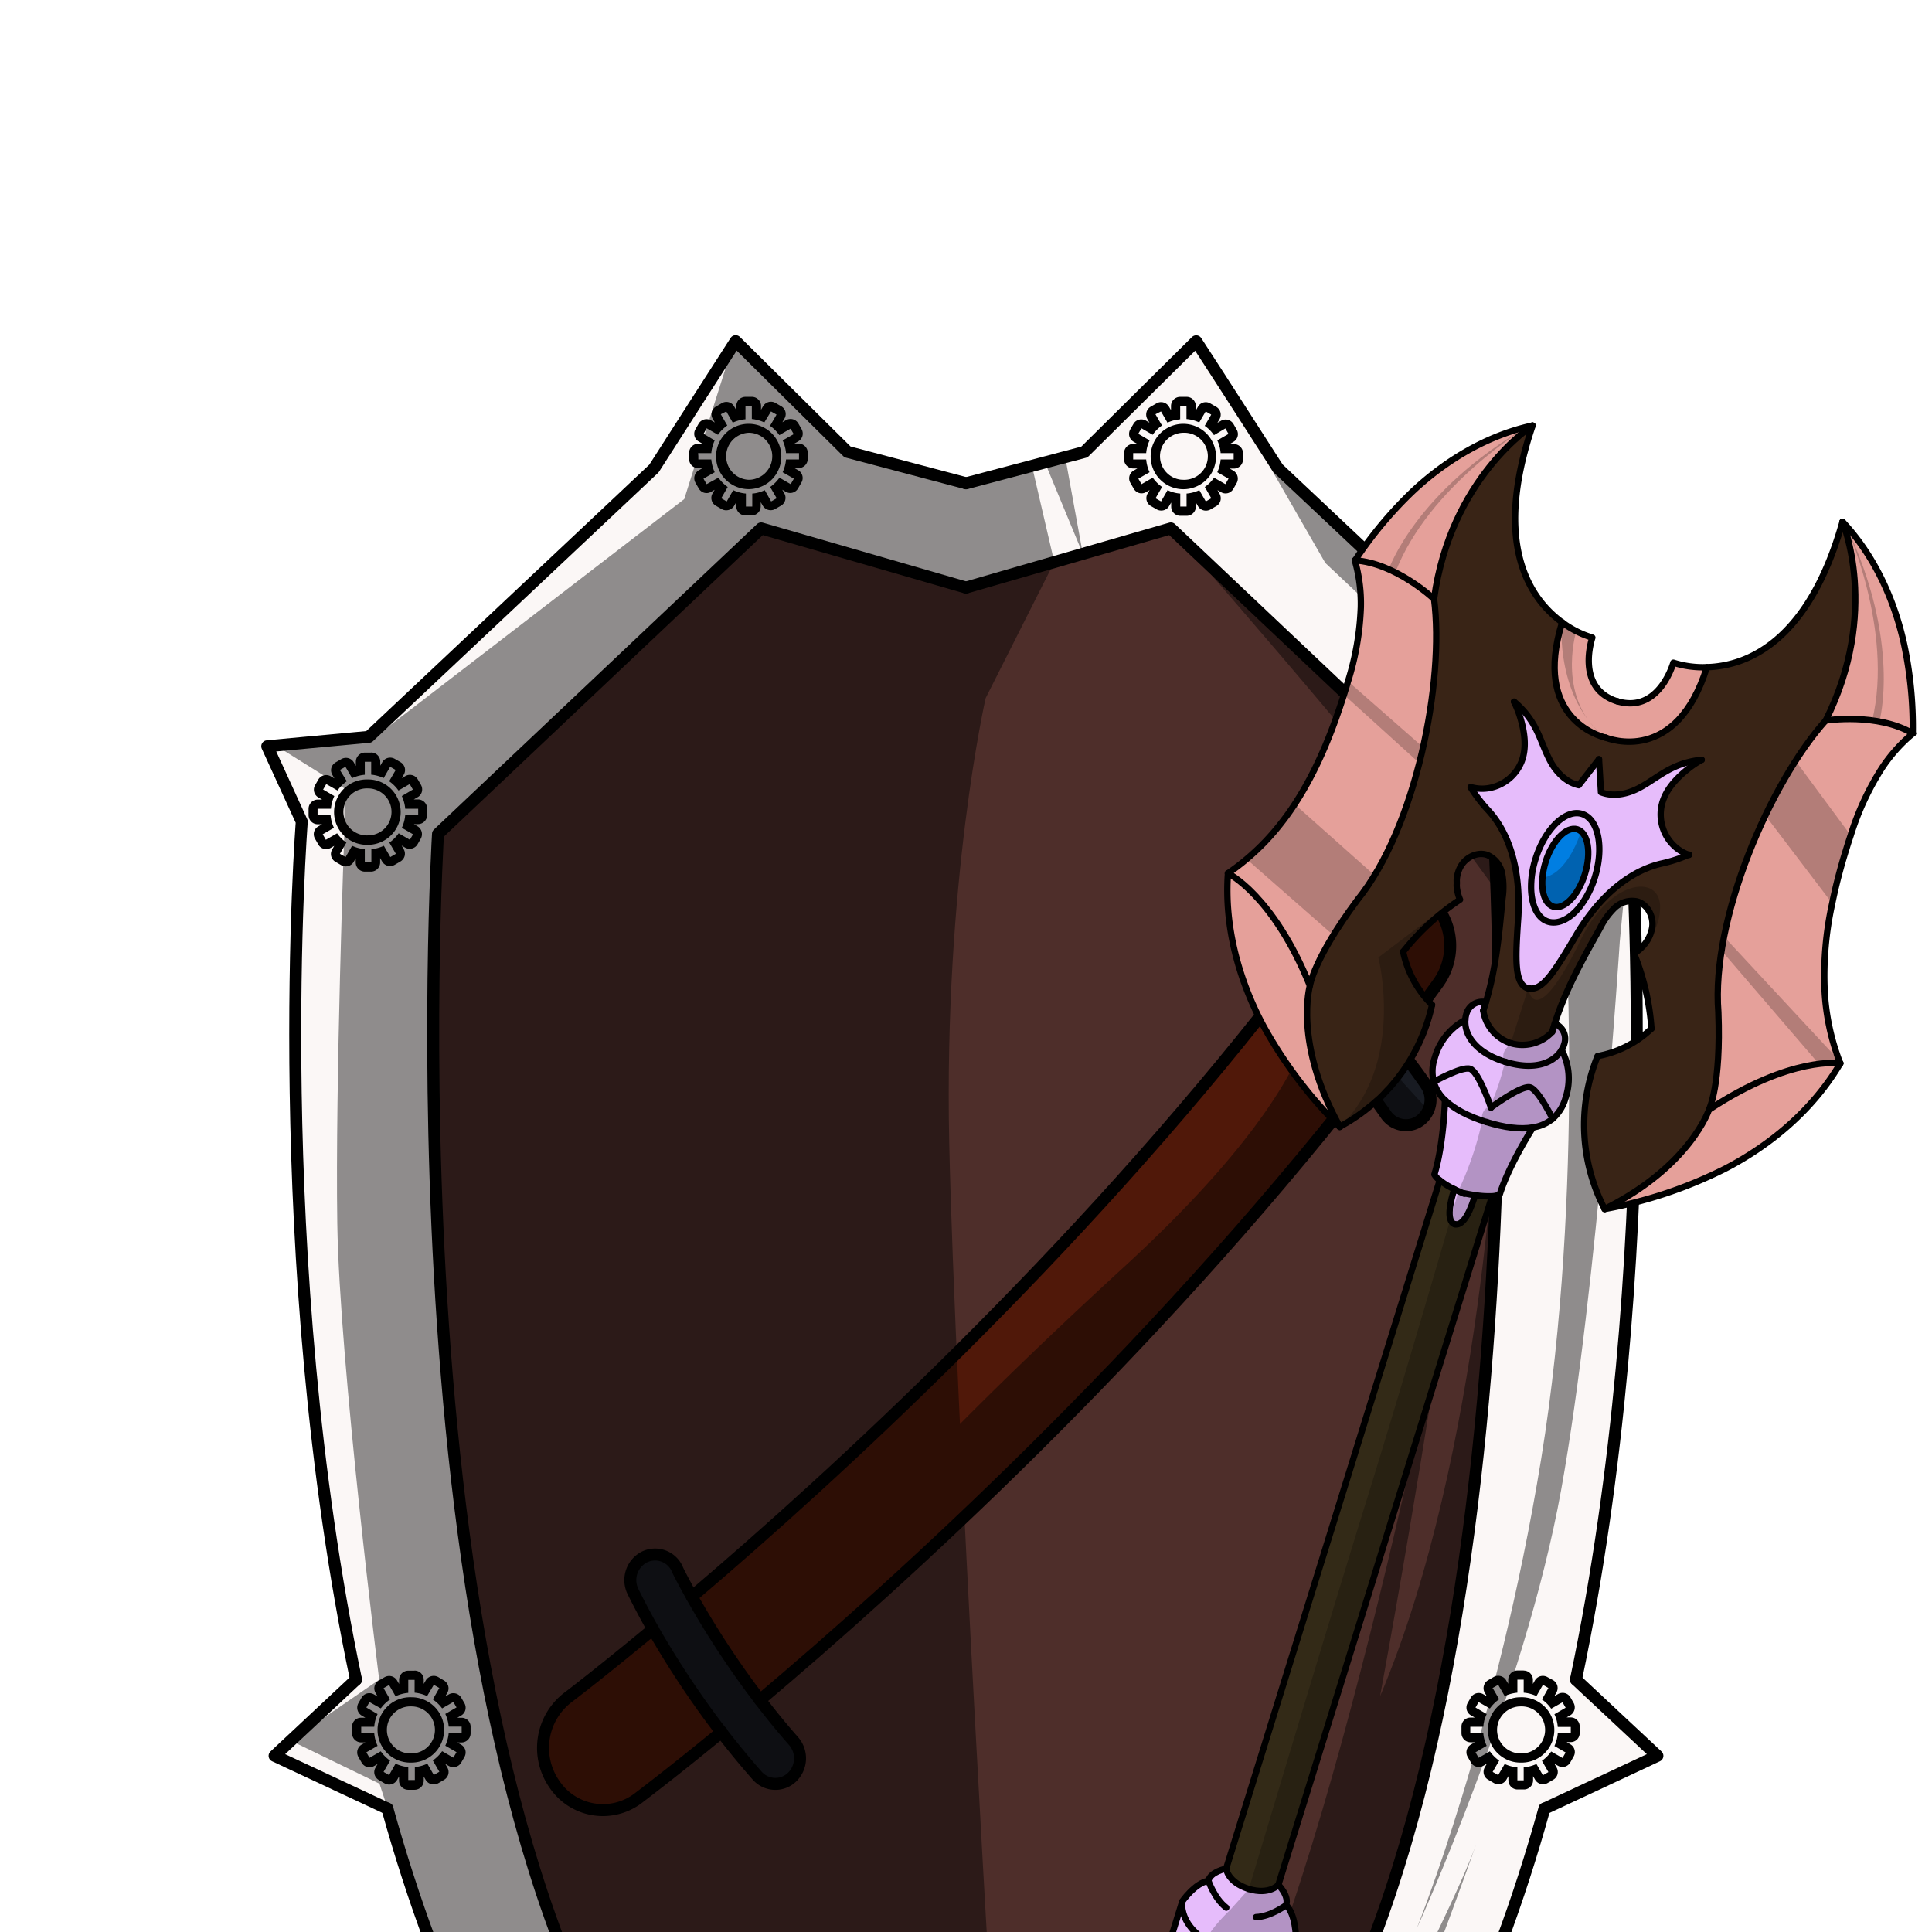 <svg xmlns="http://www.w3.org/2000/svg" viewBox="0 0 432 432">
  <defs>
    <style>.GUNDAN_WEAPON_WEAPON_BACK_GUNDAN_WEAPON-25_cls-1{isolation:isolate;}.GUNDAN_WEAPON_WEAPON_BACK_GUNDAN_WEAPON-25_cls-2{fill:#501809;}.GUNDAN_WEAPON_WEAPON_BACK_GUNDAN_WEAPON-25_cls-3{fill:#181b22;}.GUNDAN_WEAPON_WEAPON_BACK_GUNDAN_WEAPON-25_cls-4{fill:#fbf7f6;}.GUNDAN_WEAPON_WEAPON_BACK_GUNDAN_WEAPON-25_cls-5{fill:#4e2e2a;}.GUNDAN_WEAPON_WEAPON_BACK_GUNDAN_WEAPON-25_cls-13,.GUNDAN_WEAPON_WEAPON_BACK_GUNDAN_WEAPON-25_cls-6{fill:none;stroke:#000;stroke-linecap:round;stroke-linejoin:round;}.GUNDAN_WEAPON_WEAPON_BACK_GUNDAN_WEAPON-25_cls-6{stroke-width:2.68px;}.GUNDAN_WEAPON_WEAPON_BACK_GUNDAN_WEAPON-25_cls-7{opacity:0.43;}.GUNDAN_WEAPON_WEAPON_BACK_GUNDAN_WEAPON-25_cls-14,.GUNDAN_WEAPON_WEAPON_BACK_GUNDAN_WEAPON-25_cls-7{mix-blend-mode:multiply;}.GUNDAN_WEAPON_WEAPON_BACK_GUNDAN_WEAPON-25_cls-8{fill:#e6bcfb;}.GUNDAN_WEAPON_WEAPON_BACK_GUNDAN_WEAPON-25_cls-9{fill:#332a17;}.GUNDAN_WEAPON_WEAPON_BACK_GUNDAN_WEAPON-25_cls-10{fill:#007ee2;}.GUNDAN_WEAPON_WEAPON_BACK_GUNDAN_WEAPON-25_cls-11{fill:#e5a09a;}.GUNDAN_WEAPON_WEAPON_BACK_GUNDAN_WEAPON-25_cls-12{fill:#392416;}.GUNDAN_WEAPON_WEAPON_BACK_GUNDAN_WEAPON-25_cls-13{stroke-width:1.42px;}.GUNDAN_WEAPON_WEAPON_BACK_GUNDAN_WEAPON-25_cls-14{opacity:0.22;}</style>
  </defs>
  <g class="GUNDAN_WEAPON_WEAPON_BACK_GUNDAN_WEAPON-25_cls-1">
    <g id="Shield">
      <path class="GUNDAN_WEAPON_WEAPON_BACK_GUNDAN_WEAPON-25_cls-2" d="M126.93,379.63A14.22,14.22,0,0,0,124,399a13.05,13.05,0,0,0,18.71,3.08c1-.78,7.84-5.92,18.65-14.82a204.53,204.53,0,0,1-15.29-23C134.34,374,127.2,379.43,126.93,379.63Z" />
      <path class="GUNDAN_WEAPON_WEAPON_BACK_GUNDAN_WEAPON-25_cls-2" d="M318.86,200.34a13.07,13.07,0,0,0-18.75,2.77Q296.57,208,293,212.8A201.55,201.55,0,0,1,311.68,233h0c3.35-4.37,6.62-8.78,9.85-13.24A14.24,14.24,0,0,0,318.86,200.34Z" />
      <path class="GUNDAN_WEAPON_WEAPON_BACK_GUNDAN_WEAPON-25_cls-2" d="M286.08,221.8C240,281,186.48,330,154.73,357a197.42,197.42,0,0,0,15.2,23.14c31.92-26.93,86.44-76.5,134.7-137.95A192.41,192.41,0,0,0,286.08,221.8Z" />
      <path class="GUNDAN_WEAPON_WEAPON_BACK_GUNDAN_WEAPON-25_cls-3" d="M169.93,380.14A197.42,197.42,0,0,1,154.73,357c-2.1-3.76-3.22-6.09-3.27-6.2a5.42,5.42,0,0,0-7.37-2.63,5.81,5.81,0,0,0-2.54,7.65c.17.33,1.68,3.52,4.49,8.48a204.53,204.53,0,0,0,15.29,23c2.42,3.19,5.09,6.46,8,9.72a5.42,5.42,0,0,0,4.09,1.86,5.34,5.34,0,0,0,3.71-1.49,5.86,5.86,0,0,0,.35-8.08C174.73,386.24,172.22,383.16,169.93,380.14Z" />
      <path class="GUNDAN_WEAPON_WEAPON_BACK_GUNDAN_WEAPON-25_cls-3" d="M318.9,242.68c-.24-.35-2.75-4.1-7.22-9.64A201.55,201.55,0,0,0,293,212.8c-2.33-2.18-4.8-4.39-7.4-6.58a5.39,5.39,0,0,0-7.76.85,5.87,5.87,0,0,0,.81,8c2.62,2.21,5.13,4.46,7.48,6.69a192.41,192.41,0,0,1,18.55,20.39c3.29,4.18,5.12,6.89,5.2,7a5.43,5.43,0,0,0,4.53,2.47,5.25,5.25,0,0,0,3.13-1A5.85,5.85,0,0,0,318.9,242.68Z" />
      <path class="GUNDAN_WEAPON_WEAPON_BACK_GUNDAN_WEAPON-25_cls-4" d="M372.24,166.87l-7.72,16.86s7.68,97.56-12.13,191.85l18.21,17-25.22,11.8c-11.34,40.69-28.7,78.74-55,105.63-16.25-13.74-19.76-15.94-19.76-15.94H161.42s-3.51,2.2-19.76,15.94c-26.34-26.89-43.7-64.94-55-105.63L61.4,392.61l18.21-17C59.8,281.29,67.48,183.73,67.48,183.73l-7.72-16.86,22.72-2.11,63.75-60C153.78,93,156.94,88,164.49,76.29l25,24.75,26.47,7,26.47-7,25-24.75C275.06,88,278.22,93,285.77,104.73l63.75,60ZM288.61,470.68c57.64-86.2,45.45-284.21,45.45-284.21L261.8,118.15,216,131.38l-45.8-13.23L97.94,186.47s-12.19,198,45.44,284.21c36.08,0,72.62-1.18,72.62-1.18S252.54,470.68,288.61,470.68Z" />
      <path class="GUNDAN_WEAPON_WEAPON_BACK_GUNDAN_WEAPON-25_cls-5" d="M334.06,186.47s12.19,198-45.45,284.21c-36.07,0-72.61-1.18-72.61-1.18s-36.54,1.18-72.62,1.18c-57.63-86.2-45.44-284.21-45.44-284.21l72.26-68.32L216,131.38l45.8-13.23Zm-12.52,33.32a14.24,14.24,0,0,0-2.68-19.45,13.07,13.07,0,0,0-18.75,2.77Q296.57,208,293,212.8c-2.33-2.18-4.8-4.39-7.4-6.58a5.39,5.39,0,0,0-7.76.85,5.87,5.87,0,0,0,.81,8c2.62,2.21,5.13,4.46,7.48,6.69C240,281,186.48,330,154.73,357c-2.1-3.76-3.22-6.09-3.27-6.2a5.42,5.42,0,0,0-7.37-2.63,5.81,5.81,0,0,0-2.54,7.65c.17.33,1.68,3.52,4.49,8.48-11.7,9.71-18.84,15.13-19.11,15.33A14.22,14.22,0,0,0,124,399a13.05,13.05,0,0,0,18.71,3.08c1-.78,7.84-5.92,18.65-14.82,2.42,3.19,5.09,6.46,8,9.72a5.42,5.42,0,0,0,4.09,1.86,5.34,5.34,0,0,0,3.71-1.49,5.86,5.86,0,0,0,.35-8.08c-2.71-3.07-5.22-6.15-7.51-9.17,31.92-26.93,86.44-76.5,134.7-137.95,3.29,4.18,5.12,6.89,5.2,7a5.43,5.43,0,0,0,4.53,2.47,5.25,5.25,0,0,0,3.13-1,5.85,5.85,0,0,0,1.41-7.95c-.24-.35-2.75-4.1-7.22-9.64h0C315,228.66,318.31,224.25,321.54,219.79Z" />
      <path class="GUNDAN_WEAPON_WEAPON_BACK_GUNDAN_WEAPON-25_cls-6" d="M293,212.8q3.62-4.8,7.16-9.69a13.07,13.07,0,0,1,18.75-2.77,14.24,14.24,0,0,1,2.68,19.45c-3.23,4.46-6.5,8.87-9.85,13.24" />
      <path class="GUNDAN_WEAPON_WEAPON_BACK_GUNDAN_WEAPON-25_cls-6" d="M154.73,357c31.75-27,85.25-76,131.35-135.2" />
      <path class="GUNDAN_WEAPON_WEAPON_BACK_GUNDAN_WEAPON-25_cls-6" d="M169.93,380.14c31.92-26.93,86.44-76.5,134.7-137.95" />
      <path class="GUNDAN_WEAPON_WEAPON_BACK_GUNDAN_WEAPON-25_cls-6" d="M146,364.3c-11.7,9.71-18.84,15.13-19.11,15.33A14.22,14.22,0,0,0,124,399a13.05,13.05,0,0,0,18.71,3.08c1-.78,7.84-5.92,18.65-14.82" />
      <path class="GUNDAN_WEAPON_WEAPON_BACK_GUNDAN_WEAPON-25_cls-6" d="M169.93,380.14c2.29,3,4.8,6.1,7.51,9.17a5.86,5.86,0,0,1-.35,8.08,5.34,5.34,0,0,1-3.71,1.49,5.42,5.42,0,0,1-4.09-1.86c-2.87-3.26-5.54-6.53-8-9.72a204.53,204.53,0,0,1-15.29-23c-2.81-5-4.32-8.15-4.49-8.48a5.81,5.81,0,0,1,2.54-7.65,5.42,5.42,0,0,1,7.37,2.63c0,.11,1.17,2.44,3.27,6.2A197.42,197.42,0,0,0,169.93,380.14Z" />
      <path class="GUNDAN_WEAPON_WEAPON_BACK_GUNDAN_WEAPON-25_cls-6" d="M311.68,233c4.47,5.54,7,9.29,7.22,9.64a5.85,5.85,0,0,1-1.41,7.95,5.25,5.25,0,0,1-3.13,1,5.43,5.43,0,0,1-4.53-2.47c-.08-.1-1.91-2.81-5.2-7a192.41,192.41,0,0,0-18.55-20.39c-2.35-2.23-4.86-4.48-7.48-6.69a5.87,5.87,0,0,1-.81-8,5.39,5.39,0,0,1,7.76-.85c2.6,2.19,5.07,4.4,7.4,6.58A201.55,201.55,0,0,1,311.68,233Z" />
      <path class="GUNDAN_WEAPON_WEAPON_BACK_GUNDAN_WEAPON-25_cls-6" d="M86.62,404.41c11.34,40.69,28.7,78.74,55,105.63,16.25-13.74,19.76-15.94,19.76-15.94H216" />
      <path class="GUNDAN_WEAPON_WEAPON_BACK_GUNDAN_WEAPON-25_cls-6" d="M79.61,375.58C59.8,281.29,67.48,183.73,67.48,183.73l-7.72-16.86,22.72-2.11,63.75-60C153.78,93,156.94,88,164.49,76.29l25,24.75,26.47,7" />
      <polyline class="GUNDAN_WEAPON_WEAPON_BACK_GUNDAN_WEAPON-25_cls-6" points="86.63 404.41 61.4 392.61 79.61 375.58" />
      <path class="GUNDAN_WEAPON_WEAPON_BACK_GUNDAN_WEAPON-25_cls-6" d="M216,131.38l-45.8-13.23L97.94,186.47s-12.19,198,45.44,284.21c36.08,0,72.62-1.18,72.62-1.18" />
      <path class="GUNDAN_WEAPON_WEAPON_BACK_GUNDAN_WEAPON-25_cls-6" d="M216,494.1h54.58s3.51,2.2,19.76,15.94c26.34-26.89,43.7-64.94,55-105.63" />
      <path class="GUNDAN_WEAPON_WEAPON_BACK_GUNDAN_WEAPON-25_cls-6" d="M216,108.07l26.47-7,25-24.75C275.06,88,278.22,93,285.77,104.73l63.75,60,22.72,2.11-7.72,16.86s7.68,97.56-12.13,191.85" />
      <polyline class="GUNDAN_WEAPON_WEAPON_BACK_GUNDAN_WEAPON-25_cls-6" points="352.38 375.58 370.6 392.61 345.38 404.41" />
      <path class="GUNDAN_WEAPON_WEAPON_BACK_GUNDAN_WEAPON-25_cls-6" d="M216,131.38l45.8-13.23,72.26,68.32s12.19,198-45.45,284.21c-36.07,0-72.61-1.18-72.61-1.18" />
      <path d="M168.11,90.8v2.9c.27,0,.53.06.79.11a8.45,8.45,0,0,1,2,.65L172.4,92l1.24.71-1.46,2.51a8.56,8.56,0,0,1,2.08,2.08l2.51-1.45.71,1.23L175,98.48a8.41,8.41,0,0,1,.76,2.84h2.9v1.42h-2.9a8.59,8.59,0,0,1-.76,2.85l2.51,1.44-.71,1.23-2.51-1.45a8.56,8.56,0,0,1-2.08,2.08l1.46,2.52-1.24.71L171,109.6a8.06,8.06,0,0,1-2,.66,6.82,6.82,0,0,1-.79.1v2.9h-1.42v-2.9a8.47,8.47,0,0,1-2.84-.76l-1.45,2.52-1.23-.71,1.45-2.52a8.56,8.56,0,0,1-2.08-2.08L158,108.26l-.7-1.23,2.51-1.44a8.59,8.59,0,0,1-.76-2.85h-2.9v-1.42h2.9a8.41,8.41,0,0,1,.76-2.84L157.32,97l.7-1.23,2.52,1.45a8.56,8.56,0,0,1,2.08-2.08l-1.45-2.51L162.4,92l1.45,2.51a8.24,8.24,0,0,1,2.84-.76V90.8h1.42m0-2.06h-1.42a2.05,2.05,0,0,0-2.05,2.06v.92l-.46-.8a2,2,0,0,0-2.81-.75l-1.23.71a2,2,0,0,0-.75,2.81l.46.79L159,94a2.08,2.08,0,0,0-1-.27,2.05,2.05,0,0,0-1.78,1l-.7,1.23a2,2,0,0,0,.75,2.79l.8.47h-.92a2.05,2.05,0,0,0-2.06,2v1.42a2.06,2.06,0,0,0,2.06,2.06h.91l-.79.45a2.06,2.06,0,0,0-.76,2.8l.71,1.23a2.07,2.07,0,0,0,1.24,1,2.5,2.5,0,0,0,.54.07,2,2,0,0,0,1-.28l.8-.46-.46.8a2,2,0,0,0-.21,1.56,2,2,0,0,0,1,1.25l1.23.71a2.07,2.07,0,0,0,2.81-.75l.46-.8v.91a2.05,2.05,0,0,0,2.05,2.06h1.42a2.05,2.05,0,0,0,2-2.06v-.91l.46.8a2.07,2.07,0,0,0,1.78,1,2,2,0,0,0,1-.27l1.23-.71a2,2,0,0,0,1-1.25,2,2,0,0,0-.21-1.56l-.45-.79.78.45a2,2,0,0,0,1,.28,1.88,1.88,0,0,0,.53-.07,2,2,0,0,0,1.25-1l.71-1.23a2,2,0,0,0-.75-2.81l-.79-.45h.91a2.06,2.06,0,0,0,2.06-2.06v-1.42a2.05,2.05,0,0,0-2.06-2h-.92l.8-.46a2.11,2.11,0,0,0,1-1.25,2.07,2.07,0,0,0-.21-1.56l-.71-1.23a2,2,0,0,0-1.78-1,2.08,2.08,0,0,0-1,.27l-.79.46.45-.79a2,2,0,0,0-.75-2.81l-1.23-.71a2,2,0,0,0-1-.28,2.06,2.06,0,0,0-1.78,1l-.46.8V90.8a2.05,2.05,0,0,0-2-2.06Z" />
      <path d="M167.4,96.77a5.25,5.25,0,0,1,1.5,10.29,4.9,4.9,0,0,1-1.5.22,5.26,5.26,0,0,1,0-10.51m0-2a7.3,7.3,0,1,0,2.08.3,7.32,7.32,0,0,0-2.08-.3Z" />
      <path d="M83,170.31v2.91a6.83,6.83,0,0,1,.79.11,8.45,8.45,0,0,1,2,.65l1.45-2.52,1.24.71-1.46,2.52a8.52,8.52,0,0,1,2.08,2.07l2.51-1.44.71,1.22L89.85,178a8.41,8.41,0,0,1,.76,2.84h2.9v1.42h-2.9a8.53,8.53,0,0,1-.76,2.84l2.51,1.45-.71,1.23-2.51-1.45a8.56,8.56,0,0,1-2.08,2.08l1.46,2.51-1.24.72-1.45-2.52a8.45,8.45,0,0,1-2,.65c-.26,0-.52.08-.79.11v2.9H81.57v-2.9a8.47,8.47,0,0,1-2.84-.76l-1.45,2.52L76,190.92l1.46-2.51a8.56,8.56,0,0,1-2.08-2.08l-2.52,1.45-.7-1.23,2.51-1.45a8.53,8.53,0,0,1-.76-2.84h-2.9v-1.42H74a8.41,8.41,0,0,1,.76-2.84l-2.51-1.46.7-1.22,2.52,1.44a8.52,8.52,0,0,1,2.08-2.07L76,172.17l1.24-.71L78.73,174a8.24,8.24,0,0,1,2.84-.76v-2.91H83m0-2.05H81.57a2.05,2.05,0,0,0-2,2.05v.93l-.46-.8a2.05,2.05,0,0,0-1.78-1,2.14,2.14,0,0,0-1,.27l-1.23.71a2.11,2.11,0,0,0-1,1.25,2,2,0,0,0,.21,1.56l.46.8-.81-.46a2,2,0,0,0-1-.28,2,2,0,0,0-1.78,1l-.7,1.22a2,2,0,0,0,.75,2.8l.8.46h-.92A2.06,2.06,0,0,0,69,180.84v1.42a2.05,2.05,0,0,0,2.06,2.05H72l-.79.46a2,2,0,0,0-.76,2.79l.71,1.24a2,2,0,0,0,1.24,1,2,2,0,0,0,.54.07,2.09,2.09,0,0,0,1-.27l.8-.46-.46.8a2,2,0,0,0-.21,1.56,2.06,2.06,0,0,0,1,1.24l1.23.72a2.14,2.14,0,0,0,1,.27,2.05,2.05,0,0,0,1.78-1l.46-.8v.92a2.05,2.05,0,0,0,2,2.05H83A2.05,2.05,0,0,0,85,192.78v-.92l.46.8a2.05,2.05,0,0,0,1.78,1,2.14,2.14,0,0,0,1-.27l1.23-.72a2.06,2.06,0,0,0,1-1.24,2,2,0,0,0-.21-1.56l-.45-.8.78.46a2.09,2.09,0,0,0,1,.27,1.88,1.88,0,0,0,.53-.07,2,2,0,0,0,1.25-.95l.71-1.24a2.06,2.06,0,0,0-.75-2.8l-.79-.46h.91a2.05,2.05,0,0,0,2.06-2.05v-1.42a2.06,2.06,0,0,0-2.06-2.06h-.92l.8-.46a2,2,0,0,0,1-1.25,2.08,2.08,0,0,0-.21-1.56l-.71-1.22a2.05,2.05,0,0,0-1.78-1,2,2,0,0,0-1,.28l-.79.45.45-.79a2,2,0,0,0,.21-1.56,2.11,2.11,0,0,0-1-1.25l-1.23-.71a2.14,2.14,0,0,0-1-.27,2.05,2.05,0,0,0-1.78,1l-.46.8v-.93A2.05,2.05,0,0,0,83,168.26Z" />
      <path d="M82.28,176.29a5,5,0,0,1,1.5.22,5.25,5.25,0,0,1,0,10.07,5,5,0,0,1-1.5.22,5.26,5.26,0,1,1,0-10.51m0-2a7.31,7.31,0,1,0,0,14.61,7,7,0,0,0,2.11-.31,7.31,7.31,0,0,0,0-14,7,7,0,0,0-2.08-.3Z" />
      <path d="M92.71,375.58v2.91a6.83,6.83,0,0,1,.79.11,8.45,8.45,0,0,1,2,.65L97,376.73l1.24.71L96.78,380A8.52,8.52,0,0,1,98.86,382l2.51-1.44.71,1.22-2.51,1.46a8.18,8.18,0,0,1,.76,2.84h2.9v1.42h-2.9a8.3,8.3,0,0,1-.76,2.84l2.51,1.45-.71,1.23-2.51-1.45a8.56,8.56,0,0,1-2.08,2.08l1.46,2.52-1.24.71-1.45-2.52a8.45,8.45,0,0,1-2,.65,6.83,6.83,0,0,1-.79.11v2.9H91.29v-2.9a8.47,8.47,0,0,1-2.84-.76L87,396.91l-1.23-.71,1.45-2.52a8.35,8.35,0,0,1-2.07-2.08l-2.53,1.45-.7-1.23,2.51-1.45a8.29,8.29,0,0,1-.75-2.84H80.77v-1.42h2.91a8.17,8.17,0,0,1,.75-2.84l-2.51-1.46.7-1.22L85.15,382A8.31,8.31,0,0,1,87.22,380l-1.45-2.52,1.23-.71,1.45,2.52a8.24,8.24,0,0,1,2.84-.76v-2.91h1.42m0-2.05H91.29a2.05,2.05,0,0,0-2.05,2.05v.93l-.46-.8a2.05,2.05,0,0,0-1.78-1,2.14,2.14,0,0,0-1,.27l-1.23.71a2.11,2.11,0,0,0-1,1.25,2,2,0,0,0,.21,1.56l.46.8-.81-.46a2,2,0,0,0-1-.28,2,2,0,0,0-1.78,1l-.7,1.22a2.06,2.06,0,0,0,.75,2.8l.8.47h-.92a2,2,0,0,0-2.06,2.05v1.42a2.05,2.05,0,0,0,2.06,2.05h.91l-.79.46a2.05,2.05,0,0,0-.76,2.79l.71,1.24a2.06,2.06,0,0,0,1.24,1,2,2,0,0,0,.54.07,2.09,2.09,0,0,0,1-.27l.8-.46-.46.8a2,2,0,0,0-.21,1.56,2.06,2.06,0,0,0,1,1.24l1.23.72a2.14,2.14,0,0,0,1,.27,2.05,2.05,0,0,0,1.78-1l.46-.8v.92a2.05,2.05,0,0,0,2.05,2.05h1.42a2.05,2.05,0,0,0,2.05-2.05v-.92l.46.8A2.08,2.08,0,0,0,97,399a2.1,2.1,0,0,0,1-.27l1.23-.72a2.06,2.06,0,0,0,1-1.24,2,2,0,0,0-.21-1.56l-.45-.8.78.46a2.09,2.09,0,0,0,1,.27,1.88,1.88,0,0,0,.53-.07,2,2,0,0,0,1.25-.95l.71-1.24a2.07,2.07,0,0,0,.21-1.56,2.09,2.09,0,0,0-1-1.24l-.79-.46h.91a2.05,2.05,0,0,0,2.06-2.05v-1.42a2,2,0,0,0-2.06-2.05h-.92l.8-.47a2,2,0,0,0,1-1.25,2.08,2.08,0,0,0-.21-1.56l-.71-1.22a2.05,2.05,0,0,0-1.78-1,2,2,0,0,0-1,.28l-.79.45.45-.79a2,2,0,0,0,.21-1.56,2.11,2.11,0,0,0-1-1.25L98,375a2.1,2.1,0,0,0-1-.27,2.08,2.08,0,0,0-1.79,1l-.46.8v-.93a2.05,2.05,0,0,0-2.05-2.05Z" />
      <path d="M92,381.56a4.89,4.89,0,0,1,1.49.22,5.25,5.25,0,0,1,0,10.07,4.89,4.89,0,0,1-1.49.22,5.26,5.26,0,1,1,0-10.51m0-2.05a7.31,7.31,0,1,0,0,14.61,7,7,0,0,0,2.1-.31,7.31,7.31,0,0,0,0-14,7,7,0,0,0-2.07-.3Z" />
      <path d="M265.3,90.8v2.9a8.24,8.24,0,0,1,2.85.76L269.6,92l1.23.71-1.45,2.51a8.35,8.35,0,0,1,2.07,2.08L274,95.8l.7,1.23-2.51,1.45a8.17,8.17,0,0,1,.75,2.84h2.91v1.42h-2.91a8.34,8.34,0,0,1-.75,2.85l2.51,1.44-.7,1.23-2.53-1.45a8.35,8.35,0,0,1-2.07,2.08l1.45,2.52-1.23.71-1.45-2.52a8.46,8.46,0,0,1-2.85.76v2.9h-1.41v-2.9a6.82,6.82,0,0,1-.79-.1,7.93,7.93,0,0,1-2.05-.66l-1.45,2.52-1.24-.71,1.46-2.52a8.56,8.56,0,0,1-2.08-2.08l-2.51,1.45-.71-1.23,2.51-1.44a8.36,8.36,0,0,1-.76-2.85h-2.91v-1.42h2.91a8.18,8.18,0,0,1,.76-2.84L254.52,97l.71-1.23,2.51,1.45a8.56,8.56,0,0,1,2.08-2.08l-1.46-2.51L259.6,92l1.45,2.51a8.31,8.31,0,0,1,2.05-.65c.26,0,.52-.08.79-.11V90.8h1.41m0-2.06h-1.41a2.05,2.05,0,0,0-2.05,2.06v.92l-.47-.8a2.05,2.05,0,0,0-1.78-1,2,2,0,0,0-1,.28l-1.23.71a2,2,0,0,0-1,1.25,2.08,2.08,0,0,0,.2,1.56l.46.79-.79-.46a2.08,2.08,0,0,0-1-.27,2,2,0,0,0-1.78,1L252.74,96a2.07,2.07,0,0,0-.21,1.56,2.11,2.11,0,0,0,1,1.25l.8.46h-.93a2.05,2.05,0,0,0-2.05,2v1.42a2.05,2.05,0,0,0,2.05,2.06h.92l-.79.45a2,2,0,0,0-.75,2.81l.71,1.23a2.06,2.06,0,0,0,1.24,1,2,2,0,0,0,.54.07,2,2,0,0,0,1-.28l.79-.45-.46.79a2.07,2.07,0,0,0-.2,1.56,2,2,0,0,0,1,1.25l1.23.71a2,2,0,0,0,1,.27,2,2,0,0,0,1.78-1l.47-.8v.91a2.05,2.05,0,0,0,2.05,2.06h1.41a2.06,2.06,0,0,0,2.06-2.06v-.91l.46.8a2.07,2.07,0,0,0,2.81.75l1.23-.71a2,2,0,0,0,1-1.25,2.07,2.07,0,0,0-.21-1.56l-.46-.8.8.46a2,2,0,0,0,1,.28,2.5,2.5,0,0,0,.54-.07,2.07,2.07,0,0,0,1.24-1l.7-1.23a2.07,2.07,0,0,0-.75-2.8l-.79-.45h.91a2.06,2.06,0,0,0,2.06-2.06v-1.42a2.05,2.05,0,0,0-2.06-2h-.92l.8-.47a2,2,0,0,0,.75-2.79l-.7-1.23a2.05,2.05,0,0,0-1.78-1,2.08,2.08,0,0,0-1,.27l-.81.46.46-.79a2.08,2.08,0,0,0,.21-1.56,2,2,0,0,0-1-1.25l-1.23-.71a2,2,0,0,0-2.81.75l-.46.8V90.8a2.06,2.06,0,0,0-2.06-2.06Z" />
      <path d="M264.59,96.77a5.26,5.26,0,1,1,0,10.51,4.89,4.89,0,0,1-1.49-.22,5.26,5.26,0,0,1,1.49-10.29m0-2a7.31,7.31,0,1,0,7.32,7.31,7.36,7.36,0,0,0-7.32-7.31Z" />
      <path d="M350.42,170.31v2.91a8.24,8.24,0,0,1,2.85.76l1.45-2.52,1.23.71-1.45,2.52a8.31,8.31,0,0,1,2.07,2.07l2.53-1.44.7,1.22L357.29,178a8.17,8.17,0,0,1,.75,2.84H361v1.42H358a8.29,8.29,0,0,1-.75,2.84l2.51,1.45-.7,1.23-2.53-1.45a8.35,8.35,0,0,1-2.07,2.08l1.45,2.51-1.23.72-1.45-2.52a8.46,8.46,0,0,1-2.85.76v2.9H349v-2.9c-.27,0-.53-.06-.79-.11a8.45,8.45,0,0,1-2.05-.65l-1.45,2.52-1.24-.72,1.46-2.51a8.56,8.56,0,0,1-2.08-2.08l-2.51,1.45-.71-1.23,2.51-1.45a8.3,8.3,0,0,1-.76-2.84h-2.9v-1.42h2.9a8.18,8.18,0,0,1,.76-2.84l-2.51-1.46.71-1.22,2.51,1.44a8.52,8.52,0,0,1,2.08-2.07l-1.46-2.52,1.24-.71,1.45,2.52a8.45,8.45,0,0,1,2.05-.65,6.83,6.83,0,0,1,.79-.11v-2.91h1.41m0-2.05H349a2.05,2.05,0,0,0-2.05,2.05v.93l-.47-.8a2.05,2.05,0,0,0-1.78-1,2.1,2.1,0,0,0-1,.27l-1.23.71a2.11,2.11,0,0,0-1,1.25,2.07,2.07,0,0,0,.2,1.56l.46.79-.79-.45a2,2,0,0,0-1-.28,2.05,2.05,0,0,0-1.78,1l-.71,1.22a2.08,2.08,0,0,0-.21,1.56,2,2,0,0,0,1,1.25l.8.46h-.92a2.06,2.06,0,0,0-2.06,2.06v1.42a2.05,2.05,0,0,0,2.06,2.05h.91l-.79.46a2.09,2.09,0,0,0-1,1.24,2,2,0,0,0,.21,1.56l.71,1.24a2,2,0,0,0,1.25.95,1.88,1.88,0,0,0,.53.07,2.11,2.11,0,0,0,1-.27l.78-.46-.46.8a2,2,0,0,0,.76,2.8l1.23.72a2.1,2.1,0,0,0,1,.27,2.05,2.05,0,0,0,1.78-1l.47-.8v.92a2.05,2.05,0,0,0,2.05,2.05h1.41a2.05,2.05,0,0,0,2.06-2.05v-.92l.46.8a2.05,2.05,0,0,0,1.78,1,2.14,2.14,0,0,0,1-.27l1.23-.72a2.06,2.06,0,0,0,1-1.24,2,2,0,0,0-.21-1.56l-.46-.8.8.46a2.09,2.09,0,0,0,1,.27,2,2,0,0,0,.54-.07,2.06,2.06,0,0,0,1.24-1l.71-1.24a2.05,2.05,0,0,0-.76-2.79l-.79-.46H361a2.05,2.05,0,0,0,2.06-2.05v-1.42a2.06,2.06,0,0,0-2.06-2.06H360l.8-.46a2.06,2.06,0,0,0,.75-2.8l-.7-1.22a2,2,0,0,0-1.78-1,2,2,0,0,0-1,.28l-.81.46.46-.8a2,2,0,0,0,.21-1.56,2.11,2.11,0,0,0-1-1.25l-1.23-.71a2.14,2.14,0,0,0-1-.27,2.05,2.05,0,0,0-1.78,1l-.46.8v-.93a2.05,2.05,0,0,0-2.06-2.05Z" />
      <path d="M349.71,176.29a5.26,5.26,0,1,1,0,10.51,4.89,4.89,0,0,1-1.49-.22,5.25,5.25,0,0,1,0-10.07,4.89,4.89,0,0,1,1.49-.22m0-2a7,7,0,0,0-2.1.31,7.31,7.31,0,0,0,0,14,7,7,0,0,0,2.07.3,7.31,7.31,0,1,0,0-14.61Z" />
      <path d="M340.7,375.58v2.91a8.24,8.24,0,0,1,2.85.76l1.45-2.52,1.23.71L344.78,380a8.31,8.31,0,0,1,2.07,2.07l2.53-1.44.7,1.22-2.51,1.46a8.17,8.17,0,0,1,.75,2.84h2.91v1.42h-2.91a8.29,8.29,0,0,1-.75,2.84l2.51,1.45-.7,1.23-2.53-1.45a8.35,8.35,0,0,1-2.07,2.08l1.45,2.52-1.23.71-1.45-2.52a8.46,8.46,0,0,1-2.85.76v2.9h-1.41v-2.9a6.83,6.83,0,0,1-.79-.11,8.31,8.31,0,0,1-2.05-.65L335,396.91l-1.24-.71,1.46-2.52a8.39,8.39,0,0,1-2.08-2.08l-2.51,1.45-.71-1.23,2.51-1.45a8.08,8.08,0,0,1-.76-2.84h-2.91v-1.42h2.91a8,8,0,0,1,.76-2.84l-2.51-1.46.71-1.22,2.51,1.44a8.35,8.35,0,0,1,2.08-2.07l-1.46-2.52,1.24-.71,1.45,2.52a8.31,8.31,0,0,1,2.05-.65,6.83,6.83,0,0,1,.79-.11v-2.91h1.41m0-2.05h-1.41a2.05,2.05,0,0,0-2.05,2.05v.93l-.47-.8a2.05,2.05,0,0,0-1.78-1,2.1,2.1,0,0,0-1,.27l-1.23.71a2.06,2.06,0,0,0-.76,2.81l.46.79-.79-.45a2,2,0,0,0-1-.28,2.05,2.05,0,0,0-1.78,1l-.71,1.22a2.08,2.08,0,0,0-.21,1.56,2,2,0,0,0,1,1.25l.8.47h-.93a2,2,0,0,0-2.05,2.05v1.42a2.05,2.05,0,0,0,2.05,2.05h.92l-.79.46a2.06,2.06,0,0,0-1,1.24,2,2,0,0,0,.21,1.56l.71,1.24a2,2,0,0,0,1.24.95,2,2,0,0,0,.54.07,2,2,0,0,0,1-.27l.79-.46-.46.8a2.07,2.07,0,0,0-.2,1.56,2,2,0,0,0,1,1.24l1.23.72a2.1,2.1,0,0,0,1,.27,2.05,2.05,0,0,0,1.78-1l.47-.8v.92a2.05,2.05,0,0,0,2.05,2.05h1.41a2.05,2.05,0,0,0,2.06-2.05v-.92l.46.8a2.05,2.05,0,0,0,1.78,1,2.08,2.08,0,0,0,1-.27l1.24-.72a2,2,0,0,0,.75-2.8l-.46-.8.8.46a2.09,2.09,0,0,0,1,.27,2,2,0,0,0,.54-.07,2.06,2.06,0,0,0,1.24-1l.7-1.24a2,2,0,0,0-.76-2.79l-.78-.46h.91a2,2,0,0,0,2-2.05v-1.42a2,2,0,0,0-2-2.05h-.92l.8-.47a2.06,2.06,0,0,0,.75-2.8l-.7-1.22a2,2,0,0,0-1.79-1,2,2,0,0,0-1,.28l-.81.46.46-.8a2.07,2.07,0,0,0,.21-1.56,2.11,2.11,0,0,0-1-1.25L346,375a2.08,2.08,0,0,0-1-.27,2.05,2.05,0,0,0-1.78,1l-.46.8v-.93a2.05,2.05,0,0,0-2.06-2.05Z" />
      <path d="M340,381.56a5.26,5.26,0,1,1,0,10.51,4.89,4.89,0,0,1-1.49-.22,5.25,5.25,0,0,1,0-10.07,4.89,4.89,0,0,1,1.49-.22m0-2.05a7,7,0,0,0-2.1.31,7.31,7.31,0,0,0,0,14,7,7,0,0,0,2.07.3,7.31,7.31,0,1,0,0-14.61Z" />
      <g class="GUNDAN_WEAPON_WEAPON_BACK_GUNDAN_WEAPON-25_cls-7">
        <polygon points="238.18 102.18 242.12 123.83 233.64 103.39 238.18 102.18" />
        <path d="M230.74,104.15l5,21.52L220.4,156.09s-9.4,41-8.15,99.4S222.81,469.7,222.81,469.7h6.87l6.07,25.19-74.33-.79L141.66,510s-20.89-20.77-39-60.13c-15-41.84-16-45.5-16-45.5l-1.8-5.53L65,389.21l19.79-13.63s-8.9-70.74-9.37-102S77,186,77,186v-9.71l-15.35-9.6,21.43-1.31L153,111.59l10.82-34.25,25.13,23.82,27.06,7Z" />
        <path d="M275.57,89.8l20.77,36.07,48.38,45.59-36.13-41.6-4-7.37S286.74,103.74,286,103.74,275.57,89.8,275.57,89.8Z" />
        <path d="M365,180.69l-15.26,20.77s4.74,64-5.12,124.68-27.88,105.19-27.88,105.19,24.13-52.71,32.33-98.15,13.12-122.67,13.12-122.67Z" />
        <path d="M269.17,494.1l21.6-2.21s32.93-61.57,39.31-79.54c-13.12,37.25-36,93.69-36,93.69l-2.69,4Z" />
        <path d="M320.39,201.75s-15.84,17.54-17.95,20.61c-6.58-6.77-9.49,5.94-9.49,5.94s-1.52,18.21-41.35,54.75-55.51,55.05-55.51,55.05l1.64,18.9s52.47-50.52,73.91-75.5,34.07-39.31,34.07-39.31,3.45,9.1,7.62,8.77a12.87,12.87,0,0,0,6.55-2.22s-14.22-14.94-15.69-18.92.44-5.56.44-5.56l7.06,8.77s11.42-10.89,12.12-18.15A21.62,21.62,0,0,0,320.39,201.75Z" />
        <path d="M261.8,118.15s45.09,51.29,61,73.08l-8.66-19.91,20.47,27.84-.56-12.69Z" />
        <path d="M334.74,246.28s-3.14,78.7-26.15,133c9.77-53.41,15.3-92.06,15.3-92.06s-28.72,148.07-54.72,183.31c15.93,0,19.44.1,19.44.1s24.8-37.7,34.42-95.1S334.74,246.28,334.74,246.28Z" />
      </g>
    </g>
    <g id="weapon_back" data-name="weapon back">
      <path class="GUNDAN_WEAPON_WEAPON_BACK_GUNDAN_WEAPON-25_cls-8" d="M264.35,425.21,258.84,443s.49,4.22,6.17,7.51a22.66,22.66,0,0,0,3.44,1.59c.42.15.86.31,1.31.45l.09,0a24.61,24.61,0,0,0,5.07,1c6.55.5,9.34-2.71,9.34-2.71l5.51-17.74s0-5.05-2.2-7.15c.76-2-1.72-4.49-1.72-4.49s-2,2.33-6.64.92l-.09,0c-4.64-1.47-4.95-4.51-4.95-4.51s-3.47.65-4,2.72C267.24,421.08,264.35,425.21,264.35,425.21Z" />
      <path class="GUNDAN_WEAPON_WEAPON_BACK_GUNDAN_WEAPON-25_cls-9" d="M321.93,263.91,274.17,417.84s.31,3,4.95,4.51l.09,0c4.66,1.41,6.64-.92,6.64-.92l47.76-153.92a19.5,19.5,0,0,1-3.8-.23c-.73,2.47-2.37,6.94-4.48,6.43l-.09,0a1.68,1.68,0,0,1-1-1.15c-.53-1.72.3-4.82.91-6.69A18.07,18.07,0,0,1,321.93,263.91Z" />
      <path class="GUNDAN_WEAPON_WEAPON_BACK_GUNDAN_WEAPON-25_cls-8" d="M320.59,241.9A9,9,0,0,0,323.1,246h0a21.89,21.89,0,0,0,8.32,4.58l.9.3.09,0c4,1.23,7.51,1.69,10.36,1.19h0a8.9,8.9,0,0,0,4.38-1.94s-3.16-6.42-5-7-8.07,4-8.77,4.47c0-.07-.08-.21-.14-.39-.64-1.73-3-7.76-4.55-8.25C326.82,238.4,320.59,241.9,320.59,241.9Z" />
      <path class="GUNDAN_WEAPON_WEAPON_BACK_GUNDAN_WEAPON-25_cls-8" d="M323.11,246h0s-.28,9.89-2.37,16.62a4.27,4.27,0,0,0,1.19,1.29,18.07,18.07,0,0,0,3.26,2l.9.43c.61.28,1.08.48,1.28.56h0l0,0c.29.06,1.22.26,2.36.42a19.5,19.5,0,0,0,3.8.23,4.49,4.49,0,0,0,1.71-.39c2.09-6.74,7.46-15,7.46-15h0c-2.85.5-6.37,0-10.36-1.19l-.09,0-.9-.3A21.89,21.89,0,0,1,323.11,246Z" />
      <path class="GUNDAN_WEAPON_WEAPON_BACK_GUNDAN_WEAPON-25_cls-8" d="M328,226.5a5.69,5.69,0,0,0-.31,1.56c-.21,3.24,2.14,7.24,8.86,9.35l.09,0c6.74,2.06,10.94.09,12.6-2.69a5.39,5.39,0,0,0,.63-1.47,3.64,3.64,0,0,0-2.17-4.4c-.21.61-.4,1.23-.57,1.85a9.07,9.07,0,0,1-9.2,2.55l-.09,0a9.05,9.05,0,0,1-6.13-7.31c.21-.61.4-1.22.58-1.84A3.65,3.65,0,0,0,328,226.5Z" />
      <path class="GUNDAN_WEAPON_WEAPON_BACK_GUNDAN_WEAPON-25_cls-8" d="M320.82,236.48a9.57,9.57,0,0,0-.23,5.42s6.23-3.5,8.1-2.92c1.58.49,3.91,6.52,4.55,8.25.06.18.12.32.14.39.7-.51,7-5,8.77-4.47s5,7,5,7a9.57,9.57,0,0,0,2.87-4.6,13.72,13.72,0,0,0-.85-10.8c-1.66,2.78-5.86,4.75-12.6,2.69l-.09,0c-6.72-2.11-9.07-6.11-8.86-9.35A13.76,13.76,0,0,0,320.82,236.48Z" />
      <path class="GUNDAN_WEAPON_WEAPON_BACK_GUNDAN_WEAPON-25_cls-8" d="M325.33,273.74c2.11.51,3.75-4,4.48-6.43-1.22-.18-2.19-.39-2.4-.44s-1.14-.47-2.22-1c-.8,2.46-2,7.07.05,7.84Z" />
      <path class="GUNDAN_WEAPON_WEAPON_BACK_GUNDAN_WEAPON-25_cls-10" d="M352.68,185.44c-2.42-.75-5.59,2.5-7.08,7.29s-.71,9.26,1.72,10,5.59-2.51,7.07-7.29S355.1,186.19,352.68,185.44Z" />
      <path class="GUNDAN_WEAPON_WEAPON_BACK_GUNDAN_WEAPON-25_cls-8" d="M343.37,192a20.42,20.42,0,0,0-1,7.1c.19,3.59,1.55,6.33,3.84,7s5-.78,7.14-3.63a20.66,20.66,0,0,0,3.23-6.4c2.07-6.67.79-13-2.87-14.14S345.44,185.36,343.37,192Zm2.23.7c1.49-4.79,4.66-8,7.08-7.29l.23.08a3.3,3.3,0,0,1,.41.23,1.33,1.33,0,0,1,.19.14,3.82,3.82,0,0,1,.36.34c.1.13.21.27.31.42a1.16,1.16,0,0,1,.13.22c.06.1.11.21.16.31l.12.27a2.09,2.09,0,0,1,.08.23,6.52,6.52,0,0,1,.33,1.25.38.38,0,0,1,0,.1,11.78,11.78,0,0,1,.13,2.19l0,.52c0,.25-.05.49-.08.74s-.1.71-.17,1.07a5.57,5.57,0,0,1-.14.66c-.06.27-.14.54-.21.82,0,0,0,0,0,0s-.07.26-.11.4c-1.48,4.78-4.66,8-7.07,7.29l-.28-.11h0l-.29-.17a2,2,0,0,1-.43-.34l-.23-.24-.13-.17a5.5,5.5,0,0,1-.91-2.29c0-.16-.06-.33-.08-.5a.5.5,0,0,1,0-.12c0-.05,0-.08,0-.12,0-.21-.05-.42-.06-.64v-.57c0-.38,0-.78,0-1.19a10.06,10.06,0,0,1,.13-1.07c0-.19.06-.37.1-.57s.14-.7.23-1.07S345.51,193,345.6,192.73Z" />
      <path class="GUNDAN_WEAPON_WEAPON_BACK_GUNDAN_WEAPON-25_cls-8" d="M328.88,176a32.17,32.17,0,0,0,3.91,5.12c4.12,4.48,6.34,10.93,6.74,18.24a49,49,0,0,1,0,5.8c-.67,9.57-.85,14.78,2.14,15.81l.09,0c3.05.85,5.85-3.55,10.72-11.81a45.37,45.37,0,0,1,3.24-4.81c4.46-5.8,9.94-9.86,15.87-11.22a32.26,32.26,0,0,0,6.13-2,9.3,9.3,0,0,1-3.31-2,9.7,9.7,0,0,1-2.78-9.28c.8-3.25,3.27-5.86,5.91-8a20.75,20.75,0,0,1,3-2,19,19,0,0,0-6.91,2c-2.55,1.28-4.79,3.11-7.32,4.41s-5.64,1.9-8.29.83q-.21-3.68-.44-7.36L353,175.57c-2.79-.61-5-2.85-6.36-5.37s-2.16-5.29-3.54-7.79a19.21,19.21,0,0,0-4.58-5.53,20.46,20.46,0,0,1,1.34,3.36c1,3.22,1.56,6.76.38,9.91a9.69,9.69,0,0,1-7.55,6.06A9.18,9.18,0,0,1,328.88,176ZM343.37,192c2.07-6.67,6.71-11.16,10.38-10s4.94,7.47,2.87,14.14a20.66,20.66,0,0,1-3.23,6.4c-2.18,2.85-4.85,4.34-7.14,3.63s-3.65-3.45-3.84-7A20.42,20.42,0,0,1,343.37,192Z" />
      <path class="GUNDAN_WEAPON_WEAPON_BACK_GUNDAN_WEAPON-25_cls-11" d="M359,164.92c.76.31,15.87,6.11,22.66-15.74a21.83,21.83,0,0,1-7.5-1s-3.15,11.47-12.57,8.62l-.09,0c-9.38-3-5.48-14.22-5.48-14.22a21.63,21.63,0,0,1-6.75-3.41c-6.65,21.45,8.37,25.47,9.7,25.78Z" />
      <path class="GUNDAN_WEAPON_WEAPON_BACK_GUNDAN_WEAPON-25_cls-12" d="M292.88,220.36s-3.73,12.83,6.7,31.59h0c.45-.24.89-.48,1.33-.75.24-.13.48-.28.72-.42.47-.28.93-.58,1.38-.89s.73-.49,1.07-.74c.18-.12.34-.23.5-.36l.14-.11a2.49,2.49,0,0,0,.24-.17c.3-.23.6-.46.88-.7a.09.09,0,0,0,.07-.05c.19-.15.38-.3.55-.45.34-.27.67-.55,1-.84s.65-.57,1-.87.62-.59.92-.9.68-.71,1-1.07.51-.53.75-.82l.84-1a41,41,0,0,0,8.28-17.12,23.51,23.51,0,0,1-6.46-11.88,54.86,54.86,0,0,1,12.72-11.65c-.1-.25-.2-.5-.29-.75a8.18,8.18,0,0,1-.34-1.38c0-.23-.07-.47-.1-.7s0-.47,0-.71a2.67,2.67,0,0,1,0-.4,4.87,4.87,0,0,1,0-.66c0-.26.07-.5.11-.75a5.72,5.72,0,0,1,.19-.74,6.47,6.47,0,0,1,.43-1.07c1.08-2.2,3.79-3.65,6.11-2.82a5.73,5.73,0,0,1,3.29,4.13,16.57,16.57,0,0,1,.1,5.49c-.72,7.83-1.45,15.8-3.73,23.3-.18.62-.37,1.23-.58,1.84a9.05,9.05,0,0,0,6.13,7.31l.09,0a9.07,9.07,0,0,0,9.2-2.55c.17-.62.36-1.24.57-1.85,2.36-7.48,6.26-14.46,10.11-21.32a16.55,16.55,0,0,1,3.19-4.47,5.7,5.7,0,0,1,5.05-1.54c2.38.62,3.79,3.35,3.44,5.78a8,8,0,0,1-1.87,4h0a9.1,9.1,0,0,1-2,1.75l-.2.13A54.67,54.67,0,0,1,369.27,230a23.36,23.36,0,0,1-12,6.13,40.8,40.8,0,0,0,1.58,34.16c19.22-9.56,23.4-22.25,23.4-22.25s2.71-5.38,2.09-21.74c-.08-1-.12-2.09-.14-3.15,0-.52,0-1.05,0-1.58s0-.94,0-1.41,0-.91.07-1.36l.09-1.21c0-.14,0-.29,0-.43s0-.52.08-.79c0-.12,0-.24,0-.36l.06-.52c0-.19,0-.38.07-.6l0-.26c.09-.66.18-1.33.29-2l.07-.39c.05-.39.12-.76.19-1.14s.17-.93.26-1.4v0a1.29,1.29,0,0,1,0-.19h0c.16-.86.34-1.72.56-2.59.37-1.65.79-3.33,1.26-5,0-.13.07-.26.11-.39.23-.81.47-1.63.73-2.44.16-.53.33-1.07.51-1.61.13-.39.25-.78.39-1.17.18-.54.36-1.08.56-1.63.13-.38.27-.76.41-1.14s.34-.92.52-1.38.39-1.06.61-1.59q.41-1,.84-2.07c.05-.15.12-.28.17-.43.23-.55.46-1.09.71-1.64s.59-1.35.9-2,.62-1.34.94-2l.05-.11s0-.08.06-.14,0-.06,0-.07v0l0-.08c.07-.13.15-.3.24-.49s.07-.16.12-.24.12-.25.18-.36c.53-1.08,1.08-2.14,1.62-3.18a.45.45,0,0,0,.06-.12l.31-.56c.54-1,1.09-2,1.64-2.93.25-.44.5-.87.76-1.29.54-.91,1.08-1.79,1.64-2.65.41-.66.83-1.28,1.26-1.91.21-.32.42-.62.63-.93.53-.75,1.05-1.49,1.59-2.2a.91.91,0,0,0,.11-.16c.22-.3.46-.59.69-.88s.2-.27.32-.41l.48-.59c.07-.1.15-.19.23-.29l.1-.13.62-.72.35-.41c.12-.14.24-.28.36-.4,12.22-24.3,3.77-44.42,3.77-44.42s0,0,0,0c-7.68,27.26-21.69,32.27-30.34,32.52-6.78,21.85-21.89,16-22.65,15.73h0a12.48,12.48,0,0,1-2-.68l-.26-.12a13.46,13.46,0,0,1-1.75-.91l-.32-.2c-.25-.15-.49-.31-.75-.5l-.43-.32a12.42,12.42,0,0,1-1.51-1.35,2.47,2.47,0,0,1-.28-.28,12.06,12.06,0,0,1-.85-1c-.14-.18-.27-.37-.4-.56a3,3,0,0,1-.2-.29,1.89,1.89,0,0,1-.19-.3,13.87,13.87,0,0,1-1.34-2.73c-.06-.15-.12-.31-.17-.47s-.17-.53-.25-.81a18.79,18.79,0,0,1-.66-4.5c0-.31,0-.64,0-1s0-.94.05-1.42c0-.22,0-.43.05-.65s0-.48.07-.73a29.79,29.79,0,0,1,.51-3.1c.05-.28.11-.55.18-.82s.14-.57.2-.85l.24-.86c.08-.29.16-.59.25-.89a.12.12,0,0,1,0-.05l.12-.41c-7-5.1-15.71-17.15-6.61-44h0s-18.35,11.81-22,38.75q.09.79.18,1.62c0,.27.06.55.08.84s0,.51.05.78,0,.52.05.79a3.11,3.11,0,0,1,0,.43c0,.47.05,1,.06,1.45s0,1.19,0,1.8,0,1.07,0,1.61c0,.85,0,1.7-.06,2.57-.05,1.15-.11,2.31-.2,3.5-.05.6-.1,1.22-.14,1.83-.13,1.39-.28,2.78-.46,4.21-.05.45-.11.88-.18,1.34s-.13.94-.2,1.42c-.11.72-.22,1.45-.35,2.17-.07.48-.15.95-.24,1.42-.21,1.18-.44,2.35-.69,3.53-.12.61-.26,1.22-.39,1.83v0l0,.13L318,168c-.06.26-.12.51-.19.76-.14.63-.29,1.26-.46,1.88l-.39,1.52c-.07.28-.15.56-.23.83-.2.74-.4,1.48-.63,2.2-.27,1-.56,1.88-.87,2.8-.09.31-.21.64-.31.95s-.26.8-.4,1.18c-.21.59-.41,1.17-.62,1.74s-.48,1.29-.73,1.92-.39,1-.59,1.48-.34.81-.52,1.22c0,.1-.08.2-.12.28-.46,1-.92,2.08-1.41,3.09s-1,2-1.5,2.94c-.16.31-.32.61-.49.9q-.57,1-1.17,2h0v0s0,0,0,.06c-.29.49-.59.95-.89,1.41a4,4,0,0,1-.23.34c-.33.52-.69,1-1.05,1.53s-.66.91-1,1.35c-.22.29-.44.58-.67.86-.54.71-1,1.4-1.52,2.08l-.69,1c-.67.95-1.28,1.85-1.84,2.71-.32.48-.61.94-.89,1.39l-.14.21a1.25,1.25,0,0,0-.11.18l-.16.26c-.05.08-.09.16-.15.24-.24.4-.48.79-.7,1.17-.37.64-.72,1.26-1,1.83s-.6,1.11-.86,1.62c-.09.2-.2.4-.29.59s-.21.44-.31.66-.27.58-.39.84-.18.38-.24.56a.13.13,0,0,0,0,0c-.13.33-.27.65-.38.94A14.89,14.89,0,0,0,292.88,220.36Zm36-44.41a9.18,9.18,0,0,0,3.83.26,9.69,9.69,0,0,0,7.55-6.06c1.18-3.15.61-6.69-.38-9.91a20.46,20.46,0,0,0-1.34-3.36,19.21,19.21,0,0,1,4.58,5.53c1.38,2.5,2.19,5.29,3.54,7.79s3.57,4.76,6.36,5.37l4.52-5.82q.22,3.69.44,7.36c2.65,1.07,5.74.48,8.29-.83s4.77-3.13,7.32-4.41a19,19,0,0,1,6.91-2,20.75,20.75,0,0,0-3,2c-2.64,2.09-5.11,4.7-5.91,8a9.7,9.7,0,0,0,2.78,9.28,9.3,9.3,0,0,0,3.31,2,32.26,32.26,0,0,1-6.13,2c-5.93,1.36-11.41,5.42-15.87,11.22a45.37,45.37,0,0,0-3.24,4.81c-4.87,8.26-7.67,12.66-10.72,11.81l-.09,0c-3-1-2.81-6.24-2.14-15.81a49,49,0,0,0,0-5.8c-.4-7.31-2.62-13.76-6.74-18.24A32.17,32.17,0,0,1,328.88,176Z" />
      <path class="GUNDAN_WEAPON_WEAPON_BACK_GUNDAN_WEAPON-25_cls-11" d="M358.8,270.33h0a99.19,99.19,0,0,0,26.91-9c10.27-5.32,19.47-13.13,25.44-23l.36-.6a15.43,15.43,0,0,0-2.8-.06h-.06l-1.37.1c-.36,0-.61.09-.61.09h0c-4.9.62-13.34,2.86-24.46,10.19C382.2,248.08,378,260.77,358.8,270.33Z" />
      <path class="GUNDAN_WEAPON_WEAPON_BACK_GUNDAN_WEAPON-25_cls-11" d="M303,125.29c9.19.6,17.68,8.62,17.68,8.62,3.68-26.94,22-38.75,22-38.75-10,2.19-19.13,7.62-26.63,14.59A89.27,89.27,0,0,0,303,125.29Z" />
      <path class="GUNDAN_WEAPON_WEAPON_BACK_GUNDAN_WEAPON-25_cls-11" d="M274.57,195.27c-.83,11.72,2.35,23.64,7.91,34A98.86,98.86,0,0,0,299.58,252h0c-10.43-18.76-6.7-31.59-6.7-31.59C284.65,200.1,274.57,195.27,274.57,195.27Z" />
      <path class="GUNDAN_WEAPON_WEAPON_BACK_GUNDAN_WEAPON-25_cls-11" d="M274.57,195.27s10.08,4.83,18.31,25.09a14.89,14.89,0,0,1,.85-2.78c.11-.29.25-.61.38-.94a.13.13,0,0,1,0,0c.06-.18.15-.36.24-.56s.24-.55.39-.84.2-.44.31-.66c.74-1.51,1.73-3.32,3-5.45l.16-.26c.86-1.37,1.84-2.87,3-4.49l.69-1,.23-.32q.3-.44.63-.87l.66-.89c.23-.28.45-.57.67-.86.34-.44.67-.89,1-1.35.77-1.07,1.51-2.18,2.22-3.35h0q.6-1,1.17-2c.17-.29.33-.59.49-.9,1-1.9,2-3.93,2.91-6,.22-.5.43-1,.64-1.5l.42-1.05.17-.43c.25-.63.49-1.27.73-1.92s.56-1.55.83-2.34c.06-.18.13-.38.19-.58s.22-.64.31-.95c.31-.92.6-1.85.87-2.8.23-.72.43-1.46.63-2.2.08-.27.16-.55.23-.83l.39-1.52a1.21,1.21,0,0,0,.05-.18c.13-.51.26-1,.38-1.55a.8.8,0,0,0,0-.15c.13-.5.25-1,.36-1.52l0-.13v0c.13-.61.27-1.22.39-1.83l.3-1.43c.08-.45.16-.9.25-1.34,0-.25.09-.5.14-.76.09-.47.17-.94.24-1.42.13-.72.24-1.45.35-2.17.35-2.36.63-4.69.84-7,0-.61.09-1.23.14-1.83s.09-1.16.11-1.73c0-.15,0-.31,0-.46,0-.3,0-.61,0-.92.05-1,.08-2,.08-3,0-.54,0-1.07,0-1.61s0-1.21,0-1.8,0-1-.06-1.45a3.11,3.11,0,0,0,0-.43c0-.53-.07-1.06-.1-1.57,0-.29-.06-.57-.08-.84q-.09-.83-.18-1.62l-.41-.36-.18-.16-.07-.06-.33-.28c-.75-.63-1.92-1.56-3.39-2.56l-.76-.49q-.39-.27-.84-.54l-.81-.48c-.3-.17-.6-.35-.92-.52l-.83-.43-.07,0-.86-.43-.61-.27-.72-.31-.74-.29a21.28,21.28,0,0,0-6.14-1.41h0a35.14,35.14,0,0,1,1.33,10.6,62.81,62.81,0,0,1-2.86,16.44c-.29,1-.6,2-.91,3v0c-2.69,8.54-6.09,17-11,24.46q-1.38,2.13-2.95,4.13a52.46,52.46,0,0,1-7.82,8.16A47.66,47.66,0,0,1,274.57,195.27Z" />
      <path class="GUNDAN_WEAPON_WEAPON_BACK_GUNDAN_WEAPON-25_cls-11" d="M412,116.69s8.45,20.12-3.77,44.42c0,0,11.53-1.81,19.45,2.9a89.62,89.62,0,0,0-2-20.22C423.5,133.8,419,124.15,412,116.69Z" />
      <path class="GUNDAN_WEAPON_WEAPON_BACK_GUNDAN_WEAPON-25_cls-11" d="M388.21,199.08c-.26.81-.5,1.63-.73,2.44,0,.13-.08.26-.11.39-.47,1.66-.89,3.34-1.26,5-.22.87-.4,1.73-.56,2.59h0a1.29,1.29,0,0,0,0,.19v0c-.09.47-.18.94-.26,1.4s-.14.75-.19,1.14l-.07.39c0,.24-.07.48-.11.71-.06.43-.12.83-.17,1.25-.25,1.9-.42,3.77-.49,5.58,0,.37,0,.73,0,1.09s0,.43,0,.64c0,.42,0,.84,0,1.26v.06c0,.46,0,.91,0,1.36s.06,1.16.1,1.73c.62,16.36-2.09,21.74-2.09,21.74,1.43-.94,2.81-1.81,4.15-2.59.53-.31,1.06-.6,1.58-.89.84-.47,1.67-.91,2.47-1.31.44-.23.86-.43,1.29-.64l.12-.06.88-.41c2-.93,3.91-1.68,5.63-2.27.4-.15.8-.27,1.18-.39a1.17,1.17,0,0,1,.2-.06l.69-.21a40.39,40.39,0,0,1,6.27-1.36h0s.25-.05.61-.09l1.37-.1h.06s0,0,0,0l.75,0c.64,0,1.14,0,1.48,0s.54,0,.54,0c-.06-.16-.13-.33-.18-.48a51.89,51.89,0,0,1-3.3-15.65A75.16,75.16,0,0,1,409.69,202c.81-4,1.86-7.94,3.05-11.82.34-1.13.7-2.26,1.08-3.38A62.09,62.09,0,0,1,420.63,172a35.52,35.52,0,0,1,7.09-8h0a21.69,21.69,0,0,0-5-2.1l-.68-.18-.38-.1-.52-.11-.87-.17c-.44-.08-.89-.15-1.33-.21l-.28,0a40,40,0,0,0-7.27-.26l-.65,0-.4,0-.7.07c-.85.08-1.34.16-1.34.16-.37.4-.73.83-1.1,1.26l-.56.69c-1.07,1.31-2.13,2.73-3.19,4.24-.21.31-.42.61-.63.93-.43.63-.85,1.25-1.26,1.91a110.53,110.53,0,0,0-6.33,11.33c-.07.16-.15.32-.24.49l0,.08-.05.1h0a1.09,1.09,0,0,1-.05.14l-.05.11c-.32.66-.63,1.32-.94,2s-.62,1.35-.9,2-.48,1.09-.71,1.64c-.05.15-.12.28-.17.43q-.44,1-.84,2.07c-.75,1.9-1.46,3.82-2.1,5.74l-.39,1.17C388.54,198,388.37,198.55,388.21,199.08Z" />
      <path class="GUNDAN_WEAPON_WEAPON_BACK_GUNDAN_WEAPON-25_cls-13" d="M412,116.66c-7.68,27.26-21.69,32.27-30.33,32.52a21.83,21.83,0,0,1-7.5-1s-3.15,11.47-12.57,8.62" />
      <path class="GUNDAN_WEAPON_WEAPON_BACK_GUNDAN_WEAPON-25_cls-13" d="M412,116.66s0,0,0,0c7,7.46,11.46,17.11,13.7,27.1a89.62,89.62,0,0,1,2,20.22h0" />
      <path class="GUNDAN_WEAPON_WEAPON_BACK_GUNDAN_WEAPON-25_cls-13" d="M427.73,164h0a35.52,35.52,0,0,0-7.09,8,62.09,62.09,0,0,0-6.81,14.77c-.38,1.12-.74,2.25-1.08,3.38C411.55,194,410.5,198,409.69,202A75.16,75.16,0,0,0,408,221.63a51.89,51.89,0,0,0,3.3,15.65c.05.15.12.32.18.48" />
      <path class="GUNDAN_WEAPON_WEAPON_BACK_GUNDAN_WEAPON-25_cls-13" d="M358.8,270.34a99.19,99.19,0,0,0,26.91-9c10.27-5.32,19.47-13.13,25.44-23l.36-.6" />
      <path class="GUNDAN_WEAPON_WEAPON_BACK_GUNDAN_WEAPON-25_cls-13" d="M357.22,236.17a40.8,40.8,0,0,0,1.58,34.16h0" />
      <path class="GUNDAN_WEAPON_WEAPON_BACK_GUNDAN_WEAPON-25_cls-13" d="M369.27,230a23.36,23.36,0,0,1-12,6.13" />
      <path class="GUNDAN_WEAPON_WEAPON_BACK_GUNDAN_WEAPON-25_cls-13" d="M347.08,230.73c.17-.62.36-1.24.56-1.85,2.37-7.48,6.27-14.46,10.12-21.32a16.55,16.55,0,0,1,3.19-4.47,5.7,5.7,0,0,1,5.05-1.54c2.38.62,3.79,3.35,3.44,5.78a8,8,0,0,1-1.87,4h0a9.1,9.1,0,0,1-2,1.75l-.2.13A54.67,54.67,0,0,1,369.27,230" />
      <path class="GUNDAN_WEAPON_WEAPON_BACK_GUNDAN_WEAPON-25_cls-13" d="M412,116.69s8.45,20.12-3.77,44.42c-12.41,13.86-25.66,44.35-24,65.23.63,16.36-2.08,21.74-2.08,21.74S378,260.77,358.8,270.33" />
      <path class="GUNDAN_WEAPON_WEAPON_BACK_GUNDAN_WEAPON-25_cls-13" d="M411.51,237.76s-11.05-1.72-29.3,10.32" />
      <path class="GUNDAN_WEAPON_WEAPON_BACK_GUNDAN_WEAPON-25_cls-13" d="M408.27,161.11s11.53-1.81,19.45,2.9h0" />
      <path class="GUNDAN_WEAPON_WEAPON_BACK_GUNDAN_WEAPON-25_cls-13" d="M380.5,169.9a19,19,0,0,0-6.91,2c-2.55,1.28-4.79,3.12-7.32,4.41s-5.64,1.9-8.29.83q-.21-3.68-.44-7.36" />
      <path class="GUNDAN_WEAPON_WEAPON_BACK_GUNDAN_WEAPON-25_cls-13" d="M380.5,169.9a20.75,20.75,0,0,0-3,2c-2.64,2.1-5.11,4.7-5.91,8a9.69,9.69,0,0,0,2.78,9.27,9.24,9.24,0,0,0,3.31,2" />
      <path class="GUNDAN_WEAPON_WEAPON_BACK_GUNDAN_WEAPON-25_cls-13" d="M377.67,191.09a32.26,32.26,0,0,1-6.13,2c-5.93,1.36-11.41,5.42-15.87,11.22a46.94,46.94,0,0,0-3.24,4.81c-4.87,8.26-7.67,12.66-10.72,11.82" />
      <path class="GUNDAN_WEAPON_WEAPON_BACK_GUNDAN_WEAPON-25_cls-13" d="M359,164.92c.76.31,15.87,6.11,22.66-15.74" />
      <path class="GUNDAN_WEAPON_WEAPON_BACK_GUNDAN_WEAPON-25_cls-13" d="M347.08,230.73a9.07,9.07,0,0,1-9.2,2.55" />
      <path class="GUNDAN_WEAPON_WEAPON_BACK_GUNDAN_WEAPON-25_cls-13" d="M347.64,228.88a3.63,3.63,0,0,1,2.18,4.4,5.39,5.39,0,0,1-.63,1.47c-1.66,2.78-5.86,4.75-12.6,2.69" />
      <path class="GUNDAN_WEAPON_WEAPON_BACK_GUNDAN_WEAPON-25_cls-13" d="M349.19,234.75a13.72,13.72,0,0,1,.85,10.8,9.57,9.57,0,0,1-2.87,4.6,8.9,8.9,0,0,1-4.38,1.94" />
      <path class="GUNDAN_WEAPON_WEAPON_BACK_GUNDAN_WEAPON-25_cls-13" d="M332.42,250.9c4,1.23,7.51,1.69,10.36,1.19" />
      <path class="GUNDAN_WEAPON_WEAPON_BACK_GUNDAN_WEAPON-25_cls-13" d="M342.79,252.09h0s-5.36,8.31-7.45,15a4.49,4.49,0,0,1-1.71.39,19.5,19.5,0,0,1-3.8-.23c-1.14-.16-2.07-.36-2.36-.42l0,0h0" />
      <path class="GUNDAN_WEAPON_WEAPON_BACK_GUNDAN_WEAPON-25_cls-13" d="M333.61,267.54,285.85,421.46s-2,2.33-6.64.92" />
      <path class="GUNDAN_WEAPON_WEAPON_BACK_GUNDAN_WEAPON-25_cls-13" d="M285.85,421.46s2.48,2.5,1.72,4.49c2.15,2.1,2.2,7.15,2.2,7.15s-3.17,6.65-14.84,3.07" />
      <path class="GUNDAN_WEAPON_WEAPON_BACK_GUNDAN_WEAPON-25_cls-13" d="M287.57,426s-3.4,2.56-6.72,2.67" />
      <path class="GUNDAN_WEAPON_WEAPON_BACK_GUNDAN_WEAPON-25_cls-13" d="M329.81,267.31c-.73,2.47-2.37,6.94-4.48,6.43" />
      <path class="GUNDAN_WEAPON_WEAPON_BACK_GUNDAN_WEAPON-25_cls-13" d="M347.17,250.15s-3.15-6.42-5-7-8.07,4-8.77,4.47a.14.14,0,0,1-.06,0" />
      <path class="GUNDAN_WEAPON_WEAPON_BACK_GUNDAN_WEAPON-25_cls-13" d="M353.4,202.54a20.7,20.7,0,0,0,3.22-6.39c2.07-6.68.79-13-2.87-14.15s-8.31,3.36-10.38,10a20.42,20.42,0,0,0-1,7.1c.19,3.59,1.55,6.33,3.84,7S351.21,205.39,353.4,202.54Z" />
      <path class="GUNDAN_WEAPON_WEAPON_BACK_GUNDAN_WEAPON-25_cls-13" d="M345.6,192.73c-1.48,4.77-.71,9.26,1.72,10s5.59-2.51,7.07-7.29.71-9.26-1.71-10S347.09,187.94,345.6,192.73Z" />
      <path class="GUNDAN_WEAPON_WEAPON_BACK_GUNDAN_WEAPON-25_cls-13" d="M361.62,156.79l-.09,0c-9.38-3-5.48-14.22-5.48-14.22a21.63,21.63,0,0,1-6.75-3.41c-7-5.1-15.71-17.15-6.61-44" />
      <path class="GUNDAN_WEAPON_WEAPON_BACK_GUNDAN_WEAPON-25_cls-13" d="M303,125.3h0A89.27,89.27,0,0,1,316,109.75c7.5-7,16.65-12.4,26.63-14.59h0" />
      <path class="GUNDAN_WEAPON_WEAPON_BACK_GUNDAN_WEAPON-25_cls-13" d="M274.57,195.27a47.66,47.66,0,0,0,4.17-3.17,52.46,52.46,0,0,0,7.82-8.16q1.57-2,2.95-4.13c4.89-7.48,8.29-15.92,11-24.46v0c.31-1,.62-2,.91-3a62.81,62.81,0,0,0,2.86-16.44,35.14,35.14,0,0,0-1.33-10.6s0,0,0,0" />
      <path class="GUNDAN_WEAPON_WEAPON_BACK_GUNDAN_WEAPON-25_cls-13" d="M299.58,252a99.15,99.15,0,0,1-17.1-22.65c-5.56-10.4-8.74-22.32-7.91-34" />
      <path class="GUNDAN_WEAPON_WEAPON_BACK_GUNDAN_WEAPON-25_cls-13" d="M320.21,224.69a41,41,0,0,1-8.28,17.12l-.84,1c-.24.29-.49.56-.75.82s-.67.72-1,1.07-.6.61-.92.9l-1,.87c-.31.29-.64.57-1,.84-.17.15-.36.3-.55.45a.09.09,0,0,1-.07.05c-.28.24-.58.47-.88.7a2.49,2.49,0,0,1-.24.17l-.14.11c-.16.13-.32.24-.5.36-.34.25-.7.5-1.07.74s-.91.61-1.38.89c-.24.14-.48.29-.72.42-.44.27-.88.51-1.33.75h0" />
      <path class="GUNDAN_WEAPON_WEAPON_BACK_GUNDAN_WEAPON-25_cls-13" d="M320.21,224.69a23.51,23.51,0,0,1-6.46-11.88" />
      <path class="GUNDAN_WEAPON_WEAPON_BACK_GUNDAN_WEAPON-25_cls-13" d="M313.75,212.81a54.86,54.86,0,0,1,12.72-11.65c-.1-.25-.2-.5-.29-.75a8.18,8.18,0,0,1-.34-1.38,5.62,5.62,0,0,1-.1-.7,4.23,4.23,0,0,1,0-.71,2.67,2.67,0,0,1,0-.4,4.87,4.87,0,0,1,0-.66,5.88,5.88,0,0,1,.11-.75,5.72,5.72,0,0,1,.19-.74,6.47,6.47,0,0,1,.43-1.07c1.08-2.2,3.79-3.65,6.11-2.82a5.73,5.73,0,0,1,3.29,4.13,16.57,16.57,0,0,1,.1,5.49c-.72,7.83-1.45,15.8-3.73,23.3-.18.62-.37,1.23-.58,1.84" />
      <path class="GUNDAN_WEAPON_WEAPON_BACK_GUNDAN_WEAPON-25_cls-13" d="M342.66,95.16s-18.35,11.81-22,38.75c2.38,18.46-4,51.09-17.16,67.35-9.77,13.14-10.59,19.1-10.59,19.1s-3.73,12.83,6.7,31.59" />
      <path class="GUNDAN_WEAPON_WEAPON_BACK_GUNDAN_WEAPON-25_cls-13" d="M292.88,220.36c-8.23-20.26-18.31-25.09-18.31-25.09" />
      <path class="GUNDAN_WEAPON_WEAPON_BACK_GUNDAN_WEAPON-25_cls-13" d="M320.63,133.91s-8.49-8-17.68-8.62" />
      <path class="GUNDAN_WEAPON_WEAPON_BACK_GUNDAN_WEAPON-25_cls-13" d="M338.54,156.88a19.21,19.21,0,0,1,4.58,5.53c1.38,2.5,2.19,5.29,3.54,7.79s3.57,4.76,6.36,5.37l4.52-5.82h0" />
      <path class="GUNDAN_WEAPON_WEAPON_BACK_GUNDAN_WEAPON-25_cls-13" d="M328.88,176a9,9,0,0,0,3.83.26,9.69,9.69,0,0,0,7.55-6.06c1.18-3.14.61-6.69-.37-9.9a21.16,21.16,0,0,0-1.35-3.37" />
      <path class="GUNDAN_WEAPON_WEAPON_BACK_GUNDAN_WEAPON-25_cls-13" d="M341.71,221l-.09,0c-3-1-2.81-6.24-2.14-15.81a49,49,0,0,0,0-5.8c-.4-7.31-2.62-13.76-6.74-18.24a32.17,32.17,0,0,1-3.91-5.12" />
      <path class="GUNDAN_WEAPON_WEAPON_BACK_GUNDAN_WEAPON-25_cls-13" d="M359.09,164.93H359c-1.33-.31-16.35-4.33-9.7-25.78" />
      <path class="GUNDAN_WEAPON_WEAPON_BACK_GUNDAN_WEAPON-25_cls-13" d="M331.66,225.94a9.05,9.05,0,0,0,6.13,7.31l.09,0" />
      <path class="GUNDAN_WEAPON_WEAPON_BACK_GUNDAN_WEAPON-25_cls-13" d="M332.24,224.1a3.65,3.65,0,0,0-4.29,2.4,5.76,5.76,0,0,0-.31,1.56c-.21,3.24,2.14,7.24,8.86,9.35l.09,0" />
      <path class="GUNDAN_WEAPON_WEAPON_BACK_GUNDAN_WEAPON-25_cls-13" d="M323.11,246c2.07,2,5.23,3.63,9.22,4.88l.09,0" />
      <path class="GUNDAN_WEAPON_WEAPON_BACK_GUNDAN_WEAPON-25_cls-13" d="M327.64,228.06a13.75,13.75,0,0,0-6.81,8.42,9.49,9.49,0,0,0-.24,5.42A9,9,0,0,0,323.1,246" />
      <path class="GUNDAN_WEAPON_WEAPON_BACK_GUNDAN_WEAPON-25_cls-13" d="M323.1,246h0s-.28,9.89-2.37,16.62a4.27,4.27,0,0,0,1.19,1.29,18.07,18.07,0,0,0,3.26,2c1.08.53,2,.91,2.22,1l0,0" />
      <path class="GUNDAN_WEAPON_WEAPON_BACK_GUNDAN_WEAPON-25_cls-13" d="M321.93,263.91,274.17,417.84s.31,3,4.95,4.51l.09,0" />
      <path class="GUNDAN_WEAPON_WEAPON_BACK_GUNDAN_WEAPON-25_cls-13" d="M274.17,417.84s-3.46.65-4,2.72c-3,.52-5.85,4.65-5.85,4.65s-1.16,7.28,10.49,10.94l.09,0" />
      <path class="GUNDAN_WEAPON_WEAPON_BACK_GUNDAN_WEAPON-25_cls-13" d="M264.35,425.21,258.85,443s.48,4.22,6.16,7.51a24,24,0,0,0,4.75,2l.09,0" />
      <path class="GUNDAN_WEAPON_WEAPON_BACK_GUNDAN_WEAPON-25_cls-13" d="M270.2,420.56s1.37,4,4,6" />
      <path class="GUNDAN_WEAPON_WEAPON_BACK_GUNDAN_WEAPON-25_cls-13" d="M325.33,273.74l-.09,0c-2-.77-.85-5.38-.05-7.84" />
      <path class="GUNDAN_WEAPON_WEAPON_BACK_GUNDAN_WEAPON-25_cls-13" d="M320.59,241.9s6.23-3.5,8.1-2.92,4.41,7.83,4.69,8.64l0,.08" />
      <g class="GUNDAN_WEAPON_WEAPON_BACK_GUNDAN_WEAPON-25_cls-14">
        <path d="M409.69,202c.81-4,1.86-7.94,3.05-11.82.34-1.13.7-2.26,1.08-3.38l-12.29-16.63c-1.8,2-5.14,8.83-6.33,11.33-.09.19-.17.36-.24.49l0,.08-.06.1a1.09,1.09,0,0,1-.05.14l-.05.11Z" />
        <path d="M385.54,209.49l0,.23h0l-.45,2.54-.07.39,21.68,25.23h0s.25-.05.61-.09a12.12,12.12,0,0,1,1.37-.1h.06a3.64,3.64,0,0,1,2.27.49c0,.05.1.11.17.17l.36-.6c-.06-.16-.13-.33-.18-.48l0,0L385.55,209.5h0Z" />
        <path d="M301.41,152.34c-.29,1-.6,2-.91,3v0l16.85,15.27.15.13.7-3.66v0Z" />
        <path d="M278.74,192.1l19.38,17,.16-.26c1-1.67,6.43-10.68,9.08-13.12h0l-17.85-15.87q-1.38,2.13-2.95,4.13A52.46,52.46,0,0,1,278.74,192.1Z" />
        <path d="M412.72,117.42s10.76,23.5,5.91,43.67l1.61.25S425.21,143.6,412.72,117.42Z" />
        <path d="M341.61,95.36S319.44,108.64,312,128l-1.47-.7S316.5,109.87,341.61,95.36Z" />
        <path d="M353.51,185.89s-2.77,9.57-8.61,10.38c-.31,4.1,1.08,6.79,3.83,6.35S358.44,192,353.51,185.89Z" />
        <path d="M264.86,463.54c-.59,1.54-3.36,9.64,4.27,10.95a6.43,6.43,0,0,0,1.44-2.49,6.55,6.55,0,0,0-4.22-8.16,5.42,5.42,0,0,0,5.78-1.29l2.79-9c6.55.5,9.34-2.71,9.34-2.71l5.51-17.74s0-5.05-2.2-7.15c.76-2-1.72-4.49-1.72-4.49l47.76-153.92a4.49,4.49,0,0,0,1.71-.39c2.09-6.74,7.46-15,7.46-15h0a8.9,8.9,0,0,0,4.38-1.94,9.57,9.57,0,0,0,2.87-4.6,13.72,13.72,0,0,0-.85-10.8,5.39,5.39,0,0,0,.63-1.47,3.64,3.64,0,0,0-2.17-4.4c2.36-7.48,6.26-14.46,10.11-21.32a16.55,16.55,0,0,1,3.19-4.47,5.7,5.7,0,0,1,5.05-1.54c2.38.62,3.79,3.35,3.44,5.78a8,8,0,0,1-1.87,4,11.94,11.94,0,0,0,3.63-9.12c-.54-6.81-11.34-5.42-17.74,7.88s-10.63,16.28-11.75,10.84l-3.92,12.31-.07.24s-2.5,1.69-1.22,3.92a53.38,53.38,0,0,1-3.26,9.82,2.83,2.83,0,0,0-1.81,3.34h0a72.51,72.51,0,0,1-5.3,15.58,1,1,0,0,0,0,.14l-1.81,6.26c-3.54,12.22-11.56,39.72-18.71,62.77-9.51,30.65-26.36,87.05-26.36,87.05L275,427.14s-3.83,3.56-5.4,6.66l3.93,1.89L265,463.29Z" />
        <path d="M299.59,251.94c.45-.24.89-.48,1.33-.75.24-.13.48-.28.72-.42.47-.28.93-.58,1.38-.89s.73-.49,1.07-.74c.18-.12.34-.23.5-.36l.14-.11a2.49,2.49,0,0,0,.24-.17c.3-.23.6-.46.88-.7a.09.09,0,0,0,.07-.05c.19-.15.38-.3.55-.45.34-.27.67-.55,1-.84l1-.87c.31-.3.62-.59.92-.9s.68-.71,1-1.07.51-.53.75-.82l.84-1a41,41,0,0,0,8.28-17.12,23.51,23.51,0,0,1-6.46-11.88,54.86,54.86,0,0,1,12.72-11.65c-.1-.25-.2-.5-.29-.75l-.14.15L308.2,214.09S314.29,237.83,299.59,251.94Z" />
        <path d="M352.36,141.51s-4.44,15.19,6.64,23.4c-11.12-8.65-9.82-25.37-9.82-25.37Z" />
      </g>
    </g>
  </g>
</svg>